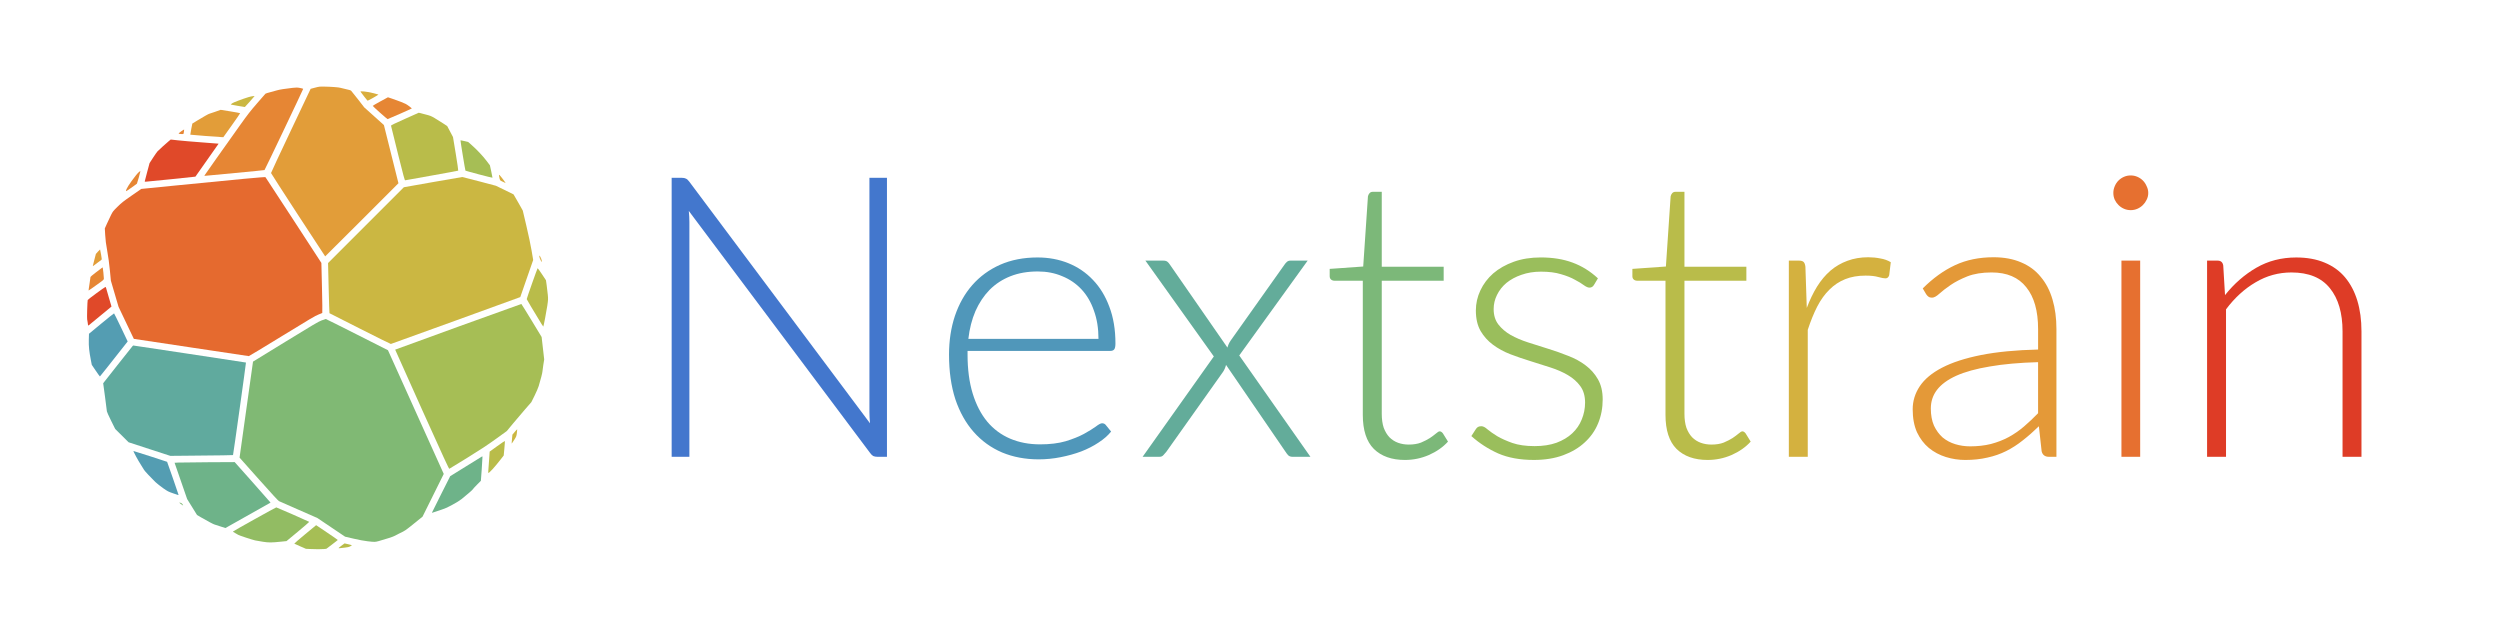 <?xml version="1.0" encoding="UTF-8" standalone="no"?>
<!-- Created with Inkscape (http://www.inkscape.org/) -->

<svg
   xmlns:dc="http://purl.org/dc/elements/1.1/"
   xmlns:cc="http://creativecommons.org/ns#"
   xmlns:rdf="http://www.w3.org/1999/02/22-rdf-syntax-ns#"
   xmlns:svg="http://www.w3.org/2000/svg"
   xmlns="http://www.w3.org/2000/svg"
   xmlns:sodipodi="http://sodipodi.sourceforge.net/DTD/sodipodi-0.dtd"
   xmlns:inkscape="http://www.inkscape.org/namespaces/inkscape"
   width="7.22in"
   height="1.835in"
   viewBox="0 0 183.381 46.609"
   version="1.1"
   id="svg1159"
   inkscape:version="0.92.3 (2405546, 2018-03-11)"
   sodipodi:docname="logo-portable.svg">
  <defs
     id="defs1153" />
  <sodipodi:namedview
     id="base"
     pagecolor="#ffffff"
     bordercolor="#666666"
     borderopacity="1.0"
     inkscape:pageopacity="0.0"
     inkscape:pageshadow="2"
     inkscape:zoom="0.99667969"
     inkscape:cx="407.90793"
     inkscape:cy="-28.289186"
     inkscape:document-units="mm"
     inkscape:current-layer="layer1"
     showgrid="false"
     showguides="false"
     units="in"
     fit-margin-top="0.25"
     fit-margin-left="0.25"
     fit-margin-right="0.4"
     fit-margin-bottom="0.25"
     inkscape:window-width="1920"
     inkscape:window-height="1025"
     inkscape:window-x="0"
     inkscape:window-y="27"
     inkscape:window-maximized="1" />
  <g
     inkscape:label="Layer 1"
     inkscape:groupmode="layer"
     id="layer1"
     transform="translate(1.097,1.016)">
    <g
       style="display:inline;stroke-width:2.269"
       id="g1091"
       transform="matrix(0.441,0,0,0.441,-33.437,4.47)">
      <path
         id="path1057"
         d="m 124.852,78.88 -0.64,-0.031 -0.947,-0.413 c -0.521,-0.227 -0.965,-0.429 -0.988,-0.448 -0.023,-0.019 0.785,-0.718 1.796,-1.553 l 1.837,-1.518 1.808,1.214 c 0.995,0.668 1.803,1.232 1.796,1.253 -0.007,0.021 -0.438,0.359 -0.959,0.75 l -0.947,0.712 -0.39,0.04 c -0.434,0.044 -1.394,0.042 -2.367,-0.005 z"
         style="fill:#a6be55;fill-opacity:1;stroke-width:2.269"
         inkscape:connector-curvature="0" />
      <path
         id="path1055"
         d="m 129.643,78.728 c 0.001,-0.026 0.226,-0.212 0.5,-0.414 l 0.498,-0.367 0.614,0.141 c 0.338,0.077 0.614,0.155 0.614,0.172 -5e-5,0.017 -0.132,0.098 -0.292,0.18 -0.224,0.114 -0.435,0.163 -0.905,0.211 -0.337,0.034 -0.707,0.076 -0.821,0.093 -0.115,0.017 -0.208,0.009 -0.207,-0.016 z"
         style="fill:#b9bc4a;fill-opacity:1;stroke-width:2.269"
         inkscape:connector-curvature="0" />
      <path
         id="path1053"
         d="m 117.056,77.675 c -0.505,-0.076 -1.094,-0.178 -1.309,-0.227 -0.543,-0.124 -2.703,-0.84 -2.809,-0.931 -0.048,-0.041 -0.27,-0.17 -0.494,-0.286 -0.325,-0.168 -0.392,-0.225 -0.334,-0.277 0.149,-0.136 7.091,-4.003 7.172,-3.996 0.099,0.009 5.41,2.34 5.474,2.403 0.024,0.023 -0.816,0.754 -1.866,1.624 l -1.909,1.582 -0.919,0.094 c -1.619,0.166 -1.985,0.168 -3.007,0.014 z"
         style="fill:#92bc63;fill-opacity:1;stroke-width:2.269"
         inkscape:connector-curvature="0" />
      <path
         id="path1051"
         d="m 134.454,77.591 c -0.59,-0.067 -1.377,-0.214 -2.311,-0.431 l -1.416,-0.329 -2.311,-1.556 -2.311,-1.556 -3.091,-1.355 c -1.7,-0.745 -3.177,-1.395 -3.282,-1.445 -0.13,-0.061 -1.217,-1.241 -3.374,-3.663 l -3.183,-3.574 0.063,-0.463 c 0.035,-0.255 0.538,-3.848 1.118,-7.985 l 1.055,-7.522 5.39,-3.306 c 4.708,-2.888 5.469,-3.337 6.015,-3.546 0.343,-0.132 0.657,-0.24 0.697,-0.24 0.04,0 2.384,1.169 5.21,2.598 l 5.137,2.598 4.639,10.289 4.639,10.289 -1.765,3.555 -1.765,3.555 -1.443,1.163 c -1.428,1.151 -1.453,1.168 -2.319,1.578 -0.482,0.228 -0.914,0.448 -0.96,0.489 -0.087,0.077 -1.64,0.579 -2.569,0.83 -0.614,0.166 -0.655,0.167 -1.862,0.03 z"
         style="fill:#80b974;fill-opacity:1;stroke-width:2.269"
         inkscape:connector-curvature="0" />
      <path
         id="path1049"
         d="m 109.955,75.114 c -0.459,-0.163 -0.877,-0.298 -0.928,-0.3 -0.112,-0.004 -1.197,-0.576 -2.196,-1.159 l -0.729,-0.425 -0.824,-1.329 -0.824,-1.329 -1.045,-3.018 -1.045,-3.018 0.622,-0.034 c 0.342,-0.019 2.591,-0.044 4.998,-0.056 l 4.376,-0.022 2.993,3.36 c 1.646,1.848 2.985,3.368 2.974,3.379 -0.013,0.013 -6.904,3.897 -7.508,4.232 -0.015,0.009 -0.404,-0.118 -0.863,-0.281 z"
         style="fill:#6eb389;fill-opacity:1;stroke-width:2.269"
         inkscape:connector-curvature="0" />
      <path
         id="path1047"
         d="m 145.18,72.82 c 0.002,-0.023 0.684,-1.395 1.517,-3.049 l 1.515,-3.007 2.673,-1.654 2.673,-1.654 0.016,0.179 c 0.009,0.098 -0.047,1.016 -0.123,2.04 l -0.139,1.861 -0.67,0.678 c -0.369,0.373 -0.67,0.704 -0.67,0.737 0,0.062 -0.991,0.925 -1.853,1.613 -0.332,0.265 -0.86,0.593 -1.555,0.966 -0.899,0.482 -1.22,0.62 -2.204,0.949 -1.281,0.428 -1.183,0.4 -1.179,0.343 z"
         style="fill:#6eb389;fill-opacity:1;stroke-width:2.269"
         inkscape:connector-curvature="0" />
      <path
         id="path1045"
         d="m 103.384,71.378 c -0.33,-0.253 -0.303,-0.29 0.095,-0.136 0.123,0.048 0.375,0.397 0.284,0.394 -0.025,-8.36e-4 -0.195,-0.117 -0.379,-0.258 z"
         style="fill:#80b974;fill-opacity:1;stroke-width:2.269"
         inkscape:connector-curvature="0" />
      <path
         id="path1043"
         d="m 102.104,69.614 c -0.784,-0.271 -0.884,-0.323 -1.636,-0.846 -0.441,-0.306 -1.026,-0.77 -1.302,-1.03 -0.575,-0.543 -1.879,-1.944 -1.879,-2.019 0,-0.028 -0.242,-0.418 -0.537,-0.867 -0.454,-0.69 -1.278,-2.222 -1.225,-2.275 0.015,-0.015 5.548,1.764 5.597,1.799 0.028,0.02 1.902,5.426 1.902,5.486 0,0.07 -0.002,0.07 -0.919,-0.247 z"
         style="fill:#549db2;fill-opacity:1;stroke-width:2.269"
         inkscape:connector-curvature="0" />
      <path
         id="path1041"
         d="m 154.55,65.859 c 0.018,-0.207 0.076,-1.007 0.129,-1.778 l 0.096,-1.402 1.247,-0.9 c 0.686,-0.495 1.263,-0.885 1.282,-0.866 0.019,0.019 -0.017,0.57 -0.079,1.225 l -0.113,1.191 -0.491,0.631 c -1.021,1.314 -1.893,2.274 -2.065,2.274 -0.022,0 -0.025,-0.169 -0.006,-0.376 z"
         style="fill:#b9bc4a;fill-opacity:1;stroke-width:2.269"
         inkscape:connector-curvature="0" />
      <path
         id="path1039"
         d="m 143.508,55.655 c -2.459,-5.454 -4.462,-9.925 -4.45,-9.935 0.062,-0.054 20.944,-7.612 20.989,-7.597 0.029,0.01 0.8,1.25 1.713,2.755 l 1.659,2.737 0.214,1.869 0.214,1.869 -0.147,0.91 c -0.081,0.5 -0.147,0.997 -0.147,1.103 0,0.197 -0.305,1.386 -0.619,2.409 -0.1,0.326 -0.395,1.012 -0.699,1.623 l -0.526,1.058 -1.021,1.169 c -0.562,0.643 -1.481,1.725 -2.043,2.405 l -1.022,1.236 -1.845,1.33 c -1.47,1.059 -2.432,1.694 -4.735,3.119 -1.59,0.984 -2.929,1.804 -2.977,1.822 -0.07,0.027 -0.958,-1.898 -4.558,-9.883 z"
         style="fill:#a6be55;fill-opacity:1;stroke-width:2.269"
         inkscape:connector-curvature="0" />
      <path
         id="path1037"
         d="m 98.188,62.259 -3.47,-1.131 -1.115,-1.106 -1.115,-1.106 -0.692,-1.394 c -0.381,-0.767 -0.692,-1.458 -0.692,-1.537 0,-0.079 -0.139,-1.163 -0.308,-2.41 l -0.308,-2.267 2.376,-3.02 c 1.307,-1.661 2.429,-3.074 2.494,-3.14 l 0.117,-0.12 9.369,1.406 c 5.153,0.773 9.381,1.417 9.395,1.431 0.03,0.03 -2.113,15.353 -2.153,15.393 -0.026,0.026 -1.876,0.052 -7.701,0.106 l -2.729,0.025 z"
         style="fill:#60aa9e;fill-opacity:1;stroke-width:2.269"
         inkscape:connector-curvature="0" />
      <path
         id="path1035"
         d="m 158.433,61.288 c -9.4e-4,-0.041 0.027,-0.379 0.062,-0.751 l 0.064,-0.677 0.393,-0.467 c 0.216,-0.257 0.4,-0.445 0.409,-0.418 0.009,0.027 -0.017,0.299 -0.057,0.605 -0.069,0.526 -0.091,0.585 -0.386,1.058 -0.385,0.616 -0.484,0.748 -0.486,0.649 z"
         style="fill:#cbb742;fill-opacity:1;stroke-width:2.269"
         inkscape:connector-curvature="0" />
      <path
         id="path1033"
         d="m 89.251,49.22 -0.658,-0.973 -0.135,-0.69 c -0.304,-1.554 -0.39,-2.381 -0.36,-3.467 l 0.028,-1.011 2.06,-1.704 c 1.133,-0.937 2.083,-1.696 2.112,-1.686 0.029,0.01 0.55,1.064 1.159,2.343 l 1.106,2.326 -0.489,0.622 c -2.542,3.232 -4.096,5.191 -4.127,5.201 -0.021,0.006 -0.334,-0.426 -0.696,-0.961 z"
         style="fill:#549db2;fill-opacity:1;stroke-width:2.269"
         inkscape:connector-curvature="0" />
      <path
         id="path1031"
         d="m 105.111,45.358 -9.522,-1.432 -0.16,-0.331 c -0.088,-0.182 -0.662,-1.384 -1.275,-2.67 l -1.114,-2.339 -0.635,-2.164 -0.635,-2.164 -0.166,-1.706 c -0.115,-1.174 -0.252,-2.187 -0.442,-3.251 -0.217,-1.219 -0.289,-1.777 -0.339,-2.645 l -0.064,-1.1 0.361,-0.807 c 0.199,-0.444 0.5,-1.085 0.67,-1.423 0.295,-0.588 0.344,-0.651 1.079,-1.374 0.687,-0.676 0.943,-0.878 2.36,-1.862 l 1.589,-1.104 5.761,-0.575 c 10.35,-1.033 14.832,-1.448 14.9,-1.38 0.034,0.034 2.141,3.257 4.682,7.162 l 4.62,7.1 0.1,4.14 c 0.056,2.317 0.078,4.158 0.051,4.182 -0.026,0.023 -0.319,0.146 -0.65,0.273 -0.519,0.198 -1.353,0.691 -6.047,3.572 -2.995,1.838 -5.481,3.34 -5.524,3.337 -0.043,-0.003 -4.363,-0.649 -9.601,-1.437 z"
         style="fill:#e56a2f;fill-opacity:1;stroke-width:2.269"
         inkscape:connector-curvature="0" />
      <path
         id="path1029"
         d="m 133.205,42.23 c -2.772,-1.405 -5.056,-2.561 -5.075,-2.57 -0.019,-0.009 -0.081,-1.89 -0.136,-4.181 l -0.101,-4.165 6.304,-6.304 6.304,-6.304 4.803,-0.852 c 2.642,-0.469 4.853,-0.851 4.914,-0.849 0.061,0.001 1.347,0.33 2.856,0.73 l 2.745,0.727 1.46,0.712 1.46,0.712 0.454,0.775 c 0.249,0.426 0.597,1.036 0.773,1.355 l 0.32,0.58 0.598,2.539 c 0.375,1.592 0.697,3.122 0.864,4.104 l 0.266,1.566 -1.073,3.086 -1.073,3.086 -10.72,3.896 c -5.896,2.143 -10.761,3.9 -10.811,3.904 -0.05,0.004 -2.358,-1.141 -5.13,-2.546 z"
         style="fill:#cbb742;fill-opacity:1;stroke-width:2.269"
         inkscape:connector-curvature="0" />
      <path
         id="path1027"
         d="m 163.413,41.471 c -1.518,-2.49 -2.476,-4.098 -2.475,-4.153 0.002,-0.133 1.764,-5.13 1.814,-5.145 0.028,-0.009 0.351,0.439 0.719,0.994 l 0.668,1.009 0.12,0.841 c 0.066,0.462 0.151,1.179 0.188,1.593 0.064,0.715 0.06,0.802 -0.082,1.782 -0.132,0.913 -0.615,3.442 -0.667,3.495 -0.011,0.011 -0.139,-0.176 -0.285,-0.415 z"
         style="fill:#b9bc4a;fill-opacity:1;stroke-width:2.269"
         inkscape:connector-curvature="0" />
      <path
         id="path1025"
         d="m 87.968,41.638 c -0.015,-0.055 -0.045,-0.276 -0.066,-0.49 -0.021,-0.214 -0.057,-0.427 -0.08,-0.473 -0.051,-0.103 0.035,-3.059 0.094,-3.218 0.036,-0.097 2.742,-2.088 2.941,-2.164 0.04,-0.015 0.091,0.07 0.129,0.214 0.035,0.132 0.248,0.871 0.474,1.643 l 0.411,1.403 -1.872,1.544 c -1.03,0.849 -1.901,1.566 -1.937,1.593 -0.043,0.032 -0.075,0.014 -0.093,-0.051 z"
         style="fill:#e04929;fill-opacity:1;stroke-width:2.269"
         inkscape:connector-curvature="0" />
      <path
         id="path1023"
         d="m 88.075,35.705 c 0.014,-0.1 0.087,-0.593 0.164,-1.097 0.076,-0.504 0.139,-0.945 0.139,-0.982 0,-0.036 0.356,-0.338 0.791,-0.671 1.141,-0.873 1.216,-0.928 1.245,-0.899 0.032,0.032 0.189,1.546 0.19,1.833 0.001,0.201 -0.009,0.21 -1.254,1.1 -0.69,0.493 -1.265,0.897 -1.277,0.897 -0.012,0 -0.011,-0.081 0.003,-0.181 z"
         style="fill:#e68634;fill-opacity:1;stroke-width:2.269"
         inkscape:connector-curvature="0" />
      <path
         id="path1021"
         d="m 88.767,31.782 c 0,-0.021 0.114,-0.476 0.253,-1.01 l 0.253,-0.971 0.34,-0.383 c 0.187,-0.211 0.349,-0.374 0.36,-0.363 0.011,0.011 0.085,0.389 0.165,0.839 0.13,0.736 0.136,0.826 0.058,0.885 -0.859,0.661 -1.369,1.041 -1.396,1.041 -0.019,0 -0.034,-0.017 -0.034,-0.039 z"
         style="fill:#e29d39;fill-opacity:1;stroke-width:2.269"
         inkscape:connector-curvature="0" />
      <path
         id="path1019"
         d="m 163.286,30.916 c -0.138,-0.201 -0.322,-0.805 -0.263,-0.865 0.008,-0.009 0.08,0.069 0.158,0.172 0.133,0.175 0.356,0.854 0.298,0.911 -0.014,0.014 -0.101,-0.084 -0.194,-0.219 z"
         style="fill:#deb857;fill-opacity:1;stroke-width:2.269"
         inkscape:connector-curvature="0" />
      <path
         id="path1017"
         d="m 122.903,23.318 c -2.466,-3.787 -4.488,-6.924 -4.495,-6.973 -0.007,-0.049 1.473,-3.221 3.288,-7.049 l 3.3,-6.961 0.722,-0.191 c 0.675,-0.178 0.772,-0.19 1.502,-0.179 1.161,0.017 2.476,0.115 2.729,0.202 0.123,0.043 0.549,0.145 0.947,0.228 0.516,0.107 0.759,0.184 0.845,0.268 0.067,0.064 0.582,0.711 1.146,1.437 l 1.024,1.32 1.637,1.47 1.637,1.47 1.209,4.84 1.209,4.84 -6.08,6.084 c -3.344,3.346 -6.093,6.083 -6.108,6.082 -0.015,-9.44e-4 -2.045,-3.1 -4.511,-6.886 z"
         style="fill:#e29d39;fill-opacity:1;stroke-width:2.269"
         inkscape:connector-curvature="0" />
      <path
         id="path1015"
         d="m 94.28,19.344 c 0,-0.332 0.555,-1.212 1.635,-2.594 0.374,-0.478 0.759,-0.825 0.759,-0.682 0,0.123 -0.519,1.971 -0.573,2.041 -0.03,0.039 -0.296,0.237 -0.59,0.44 -0.294,0.203 -0.692,0.481 -0.883,0.616 -0.191,0.136 -0.348,0.216 -0.348,0.179 z"
         style="fill:#e68634;fill-opacity:1;stroke-width:2.269"
         inkscape:connector-curvature="0" />
      <path
         id="path1013"
         d="m 156.947,17.786 c -0.501,-0.237 -0.461,-0.173 -0.607,-0.964 -0.037,-0.2 -0.033,-0.21 0.067,-0.147 0.125,0.078 1.095,1.354 1.011,1.331 -0.01,-0.003 -0.222,-0.101 -0.471,-0.22 z"
         style="fill:#d9ad3d;fill-opacity:1;stroke-width:2.269"
         inkscape:connector-curvature="0" />
      <path
         id="path1011"
         d="m 97.397,17.746 c -6.35e-4,-0.023 0.18,-0.718 0.401,-1.545 l 0.402,-1.504 0.577,-0.891 c 0.317,-0.49 0.657,-0.975 0.754,-1.077 0.233,-0.244 1.484,-1.375 1.882,-1.702 l 0.313,-0.257 1.219,0.137 c 0.67,0.075 2.459,0.227 3.974,0.338 1.515,0.111 2.761,0.207 2.769,0.215 0.01,0.01 -3.745,5.347 -3.857,5.484 -0.018,0.022 -8.058,0.841 -8.28,0.843 -0.084,7.96e-4 -0.154,-0.017 -0.154,-0.04 z"
         style="fill:#e04929;fill-opacity:1;stroke-width:2.269"
         inkscape:connector-curvature="0" />
      <path
         id="path1009"
         d="m 139.501,13.067 c -0.62,-2.479 -1.131,-4.549 -1.136,-4.6 -0.007,-0.072 0.524,-0.331 2.302,-1.124 l 2.311,-1.031 0.998,0.255 c 0.948,0.242 1.032,0.275 1.671,0.651 0.37,0.218 0.985,0.602 1.368,0.854 l 0.696,0.457 0.482,0.913 0.482,0.913 0.459,2.773 c 0.267,1.613 0.438,2.791 0.409,2.817 -0.028,0.024 -2.005,0.39 -4.394,0.814 -2.389,0.424 -4.384,0.781 -4.433,0.794 -0.075,0.02 -0.269,-0.694 -1.216,-4.483 z"
         style="fill:#b9bc4a;fill-opacity:1;stroke-width:2.269"
         inkscape:connector-curvature="0" />
      <path
         id="path1007"
         d="m 153.002,16.571 c -1.225,-0.324 -2.24,-0.606 -2.255,-0.628 -0.046,-0.064 -0.855,-5.004 -0.825,-5.035 0.015,-0.015 0.307,0.038 0.649,0.118 l 0.621,0.145 0.487,0.424 c 0.876,0.762 1.924,1.863 2.535,2.666 l 0.6,0.788 0.223,1.016 c 0.123,0.559 0.216,1.034 0.208,1.055 -0.008,0.021 -1.018,-0.226 -2.243,-0.55 z"
         style="fill:#a6be55;fill-opacity:1;stroke-width:2.269"
         inkscape:connector-curvature="0" />
      <path
         id="path1005"
         d="m 107.329,16.762 c 0.025,-0.066 3.169,-4.512 5.891,-8.33 1.305,-1.83 1.723,-2.368 2.856,-3.675 0.73,-0.842 1.359,-1.565 1.397,-1.605 0.038,-0.041 0.417,-0.161 0.843,-0.267 0.425,-0.106 0.911,-0.24 1.08,-0.297 0.33,-0.112 1.432,-0.288 2.592,-0.413 0.656,-0.071 0.77,-0.069 1.251,0.018 0.291,0.053 0.524,0.121 0.519,0.151 -0.031,0.161 -6.372,13.473 -6.433,13.505 -0.04,0.021 -2.252,0.24 -4.917,0.488 -2.665,0.248 -4.903,0.459 -4.973,0.47 -0.081,0.012 -0.119,-0.004 -0.104,-0.045 z"
         style="fill:#e68634;fill-opacity:1;stroke-width:2.269"
         inkscape:connector-curvature="0" />
      <path
         id="path1003"
         d="m 107.509,10.178 c -1.376,-0.104 -2.514,-0.2 -2.528,-0.214 -0.014,-0.014 0.056,-0.436 0.156,-0.938 l 0.181,-0.912 0.815,-0.5 c 0.968,-0.593 1.922,-1.131 2.006,-1.131 0.033,0 0.472,-0.147 0.975,-0.327 l 0.916,-0.327 1.611,0.257 c 0.886,0.142 1.619,0.279 1.628,0.305 0.009,0.026 -0.616,0.935 -1.389,2.019 l -1.406,1.971 -0.231,-0.007 c -0.127,-0.004 -1.357,-0.092 -2.734,-0.196 z"
         style="fill:#e29d39;fill-opacity:1;stroke-width:2.269"
         inkscape:connector-curvature="0" />
      <path
         id="path1001"
         d="m 103.283,9.839 c -0.147,-0.012 -0.26,-0.043 -0.251,-0.071 0.033,-0.093 0.908,-0.717 0.928,-0.661 0.011,0.031 -0.011,0.217 -0.048,0.414 -0.075,0.4 -0.009,0.366 -0.629,0.318 z"
         style="fill:#e68634;fill-opacity:1;stroke-width:2.269"
         inkscape:connector-curvature="0" />
      <path
         id="path999"
         d="m 136.533,6.302 c -0.662,-0.59 -1.205,-1.097 -1.207,-1.128 -0.002,-0.031 0.566,-0.365 1.262,-0.744 l 1.267,-0.688 0.677,0.226 c 0.372,0.124 1.045,0.367 1.494,0.54 0.678,0.261 0.9,0.377 1.311,0.685 0.272,0.204 0.495,0.383 0.497,0.399 0.004,0.035 -3.957,1.784 -4.038,1.783 -0.033,-5.012e-4 -0.601,-0.483 -1.262,-1.073 z"
         style="fill:#e68634;fill-opacity:1;stroke-width:2.269"
         inkscape:connector-curvature="0" />
      <path
         id="path997"
         d="m 112.826,5.158 c -0.945,-0.156 -1.174,-0.21 -1.092,-0.258 0.057,-0.033 0.169,-0.114 0.25,-0.18 0.15,-0.122 1.745,-0.722 2.65,-0.997 0.276,-0.084 0.624,-0.161 0.775,-0.171 l 0.273,-0.019 -0.111,0.124 c -0.061,0.068 -0.42,0.482 -0.798,0.918 -0.378,0.436 -0.702,0.791 -0.72,0.787 -0.018,-0.004 -0.57,-0.096 -1.227,-0.204 z"
         style="fill:#cbb742;fill-opacity:1;stroke-width:2.269"
         inkscape:connector-curvature="0" />
      <path
         id="path985"
         d="m 133.891,3.605 c -0.301,-0.389 -0.568,-0.741 -0.593,-0.783 -0.093,-0.153 0.96,-0.045 1.986,0.204 0.516,0.125 0.962,0.243 0.993,0.262 0.047,0.029 -1.694,1.018 -1.801,1.023 -0.021,9.573e-4 -0.284,-0.316 -0.585,-0.705 z"
         style="fill:#d9ad3d;fill-opacity:1;stroke-width:2.269"
         inkscape:connector-curvature="0" />
    </g>
    <g
       aria-label="Nextstrain"
       style="font-style:normal;font-variant:normal;font-weight:normal;font-stretch:normal;font-size:28.928px;line-height:1.25;font-family:'Noto Sans';-inkscape-font-specification:'Noto Sans, Normal';font-variant-ligatures:normal;font-variant-caps:normal;font-variant-numeric:normal;font-feature-settings:normal;text-align:center;letter-spacing:0px;word-spacing:0px;writing-mode:lr-tb;text-anchor:middle;fill:#000000;fill-opacity:1;stroke:none;stroke-width:0.265"
       id="text1776">
      <path
         d="m 48.906,12.027 q 0.202,0 0.304,0.058 0.116,0.043 0.246,0.217 l 13.263,17.733 q -0.043,-0.434 -0.043,-0.839 V 12.027 h 1.287 v 20.466 h -0.694 q -0.188,0 -0.318,-0.058 -0.116,-0.072 -0.231,-0.231 L 49.427,14.457 q 0.043,0.434 0.043,0.81 V 32.493 H 48.169 V 12.027 h 0.738 z"
         style="fill:#4377cd;fill-opacity:1"
         id="path1481" />
      <path
         d="m 75.01,17.87 q 1.215,0 2.256,0.419 1.041,0.419 1.808,1.229 0.767,0.796 1.201,1.967 0.448,1.172 0.448,2.69 0,0.318 -0.087,0.434 -0.087,0.116 -0.289,0.116 H 69.875 v 0.275 q 0,1.62 0.376,2.849 0.376,1.229 1.07,2.068 0.694,0.824 1.678,1.244 0.984,0.419 2.199,0.419 1.085,0 1.88,-0.231 0.796,-0.246 1.331,-0.535 0.55,-0.304 0.868,-0.535 0.318,-0.246 0.463,-0.246 0.188,0 0.289,0.145 l 0.376,0.463 q -0.347,0.434 -0.926,0.81 -0.564,0.376 -1.273,0.651 -0.694,0.26 -1.504,0.419 -0.796,0.159 -1.605,0.159 -1.475,0 -2.69,-0.506 -1.215,-0.521 -2.083,-1.504 -0.868,-0.984 -1.345,-2.401 -0.463,-1.432 -0.463,-3.269 0,-1.548 0.434,-2.849 0.448,-1.316 1.273,-2.256 0.839,-0.955 2.039,-1.49 1.215,-0.535 2.748,-0.535 z m 0.014,1.027 q -1.114,0 -1.996,0.347 -0.882,0.347 -1.533,0.998 -0.636,0.651 -1.041,1.562 -0.391,0.911 -0.521,2.039 h 9.546 q 0,-1.157 -0.333,-2.068 -0.318,-0.926 -0.911,-1.562 -0.593,-0.636 -1.417,-0.969 -0.81,-0.347 -1.794,-0.347 z"
         style="fill:#5097ba;fill-opacity:1"
         id="path1483" />
      <path
         d="m 87.94,25.131 -5.019,-7.029 h 1.316 q 0.202,0 0.304,0.087 0.101,0.087 0.174,0.202 l 4.223,6.089 q 0.072,-0.275 0.231,-0.506 l 3.949,-5.569 q 0.087,-0.13 0.188,-0.217 0.101,-0.087 0.26,-0.087 h 1.258 l -5.019,6.957 5.221,7.434 h -1.316 q -0.202,0 -0.318,-0.116 -0.116,-0.13 -0.188,-0.246 l -4.368,-6.379 q -0.072,0.289 -0.217,0.506 l -4.166,5.872 q -0.101,0.13 -0.217,0.246 -0.101,0.116 -0.275,0.116 h -1.244 z"
         style="fill:#63ac9a;fill-opacity:1"
         id="path1485" />
      <path
         d="m 101.963,32.724 q -1.461,0 -2.285,-0.81 -0.81,-0.81 -0.81,-2.502 v -9.835 h -2.068 q -0.159,0 -0.26,-0.087 -0.101,-0.087 -0.101,-0.246 v -0.535 l 2.459,-0.174 0.347,-5.149 q 0.029,-0.13 0.116,-0.231 0.087,-0.101 0.246,-0.101 h 0.651 v 5.496 h 4.542 v 1.027 h -4.542 v 9.763 q 0,0.593 0.145,1.027 0.159,0.419 0.419,0.694 0.275,0.275 0.636,0.405 0.362,0.13 0.781,0.13 0.521,0 0.897,-0.145 0.376,-0.159 0.651,-0.333 0.275,-0.188 0.448,-0.333 0.174,-0.159 0.275,-0.159 0.116,0 0.231,0.145 l 0.376,0.607 q -0.55,0.607 -1.403,0.984 -0.839,0.362 -1.75,0.362 z"
         style="fill:#7cb879;fill-opacity:1"
         id="path1487" />
      <path
         d="m 115.828,19.881 q -0.116,0.202 -0.333,0.202 -0.159,0 -0.405,-0.174 -0.246,-0.188 -0.665,-0.405 -0.405,-0.231 -1.012,-0.405 -0.607,-0.188 -1.475,-0.188 -0.781,0 -1.432,0.231 -0.636,0.217 -1.099,0.593 -0.448,0.376 -0.694,0.882 -0.246,0.492 -0.246,1.041 0,0.68 0.347,1.128 0.347,0.448 0.897,0.767 0.564,0.318 1.287,0.55 0.723,0.231 1.461,0.463 0.752,0.231 1.475,0.521 0.723,0.275 1.273,0.694 0.564,0.419 0.911,1.027 0.347,0.607 0.347,1.475 0,0.94 -0.333,1.75 -0.333,0.81 -0.984,1.403 -0.636,0.593 -1.577,0.94 -0.94,0.347 -2.155,0.347 -1.519,0 -2.618,-0.477 -1.099,-0.492 -1.967,-1.273 l 0.318,-0.492 q 0.072,-0.116 0.159,-0.174 0.101,-0.058 0.26,-0.058 0.188,0 0.448,0.231 0.275,0.231 0.723,0.506 0.448,0.26 1.099,0.492 0.665,0.231 1.634,0.231 0.911,0 1.605,-0.246 0.694,-0.26 1.157,-0.694 0.463,-0.434 0.694,-1.012 0.246,-0.593 0.246,-1.244 0,-0.723 -0.347,-1.201 -0.347,-0.477 -0.911,-0.81 -0.564,-0.333 -1.287,-0.564 -0.709,-0.231 -1.461,-0.463 -0.752,-0.231 -1.475,-0.506 -0.709,-0.275 -1.273,-0.694 -0.564,-0.419 -0.911,-1.012 -0.347,-0.607 -0.347,-1.504 0,-0.767 0.333,-1.475 0.333,-0.709 0.94,-1.244 0.622,-0.535 1.504,-0.853 0.882,-0.318 1.982,-0.318 1.316,0 2.329,0.376 1.027,0.376 1.866,1.157 z"
         style="fill:#9abe5c;fill-opacity:1"
         id="path1489" />
      <path
         d="m 124.167,32.724 q -1.461,0 -2.285,-0.81 -0.81,-0.81 -0.81,-2.502 v -9.835 h -2.068 q -0.159,0 -0.26,-0.087 -0.101,-0.087 -0.101,-0.246 v -0.535 l 2.459,-0.174 0.347,-5.149 q 0.029,-0.13 0.116,-0.231 0.087,-0.101 0.246,-0.101 h 0.651 v 5.496 h 4.542 v 1.027 h -4.542 v 9.763 q 0,0.593 0.145,1.027 0.159,0.419 0.419,0.694 0.275,0.275 0.636,0.405 0.362,0.13 0.781,0.13 0.521,0 0.897,-0.145 0.376,-0.159 0.651,-0.333 0.275,-0.188 0.448,-0.333 0.174,-0.159 0.275,-0.159 0.116,0 0.231,0.145 l 0.376,0.607 q -0.55,0.607 -1.403,0.984 -0.839,0.362 -1.75,0.362 z"
         style="fill:#b9bc4a;fill-opacity:1"
         id="path1491" />
      <path
         d="m 130.12,32.493 v -14.392 h 0.738 q 0.246,0 0.347,0.101 0.101,0.101 0.13,0.347 l 0.101,3.023 q 0.333,-0.882 0.752,-1.562 0.434,-0.694 0.984,-1.172 0.564,-0.477 1.244,-0.723 0.694,-0.26 1.533,-0.26 0.448,0 0.882,0.087 0.434,0.072 0.767,0.275 l -0.116,0.955 q -0.072,0.231 -0.275,0.231 -0.174,0 -0.535,-0.101 -0.347,-0.101 -0.926,-0.101 -0.839,0 -1.49,0.26 -0.651,0.26 -1.157,0.767 -0.506,0.492 -0.897,1.244 -0.376,0.738 -0.694,1.707 v 9.315 z"
         style="fill:#d4b13f;fill-opacity:1"
         id="path1493" />
      <path
         d="m 149.199,32.493 q -0.434,0 -0.535,-0.405 l -0.202,-1.837 q -0.593,0.579 -1.186,1.041 -0.579,0.463 -1.215,0.781 -0.636,0.318 -1.374,0.477 -0.738,0.174 -1.62,0.174 -0.738,0 -1.432,-0.217 -0.694,-0.217 -1.244,-0.665 -0.535,-0.448 -0.868,-1.143 -0.318,-0.709 -0.318,-1.692 0,-0.911 0.521,-1.692 0.521,-0.781 1.634,-1.36 1.114,-0.579 2.849,-0.926 1.75,-0.347 4.195,-0.405 v -1.504 q 0,-1.996 -0.868,-3.066 -0.853,-1.085 -2.546,-1.085 -1.041,0 -1.779,0.289 -0.723,0.289 -1.229,0.636 -0.506,0.347 -0.824,0.636 -0.318,0.289 -0.535,0.289 -0.159,0 -0.26,-0.072 -0.101,-0.072 -0.174,-0.188 l -0.246,-0.419 q 1.128,-1.128 2.372,-1.707 1.244,-0.579 2.82,-0.579 1.157,0 2.025,0.376 0.868,0.362 1.432,1.056 0.579,0.68 0.868,1.663 0.289,0.969 0.289,2.17 v 9.373 z m -5.786,-0.767 q 0.839,0 1.533,-0.174 0.709,-0.188 1.302,-0.506 0.607,-0.333 1.128,-0.781 0.521,-0.448 1.027,-0.969 v -3.746 q -2.054,0.058 -3.544,0.318 -1.49,0.246 -2.459,0.68 -0.955,0.434 -1.417,1.041 -0.448,0.593 -0.448,1.36 0,0.723 0.231,1.258 0.246,0.521 0.636,0.868 0.405,0.333 0.926,0.492 0.521,0.159 1.085,0.159 z"
         style="fill:#e49938;fill-opacity:1"
         id="path1495" />
      <path
         d="m 155.892,18.101 v 14.392 h -1.374 v -14.392 z m 0.593,-4.961 q 0,0.26 -0.116,0.492 -0.101,0.217 -0.275,0.391 -0.174,0.174 -0.405,0.275 -0.231,0.101 -0.492,0.101 -0.26,0 -0.492,-0.101 -0.231,-0.101 -0.405,-0.275 -0.174,-0.174 -0.275,-0.391 -0.101,-0.231 -0.101,-0.492 0,-0.26 0.101,-0.492 0.101,-0.246 0.275,-0.419 0.174,-0.174 0.405,-0.275 0.231,-0.101 0.492,-0.101 0.26,0 0.492,0.101 0.231,0.101 0.405,0.275 0.174,0.174 0.275,0.419 0.116,0.231 0.116,0.492 z"
         style="fill:#e67030;fill-opacity:1"
         id="path1497" />
      <path
         d="m 160.8,32.493 v -14.392 h 0.767 q 0.362,0 0.419,0.362 l 0.13,2.17 q 0.998,-1.258 2.3,-2.01 1.302,-0.752 2.922,-0.752 1.186,0 2.083,0.376 0.911,0.376 1.504,1.085 0.593,0.709 0.897,1.707 0.304,0.998 0.304,2.256 v 9.199 h -1.389 v -9.199 q 0,-2.025 -0.926,-3.168 -0.926,-1.157 -2.82,-1.157 -1.417,0 -2.632,0.723 -1.215,0.709 -2.17,1.982 v 10.819 z"
         style="fill:#de3c26;fill-opacity:1"
         id="path1499" />
    </g>
  </g>
</svg>
